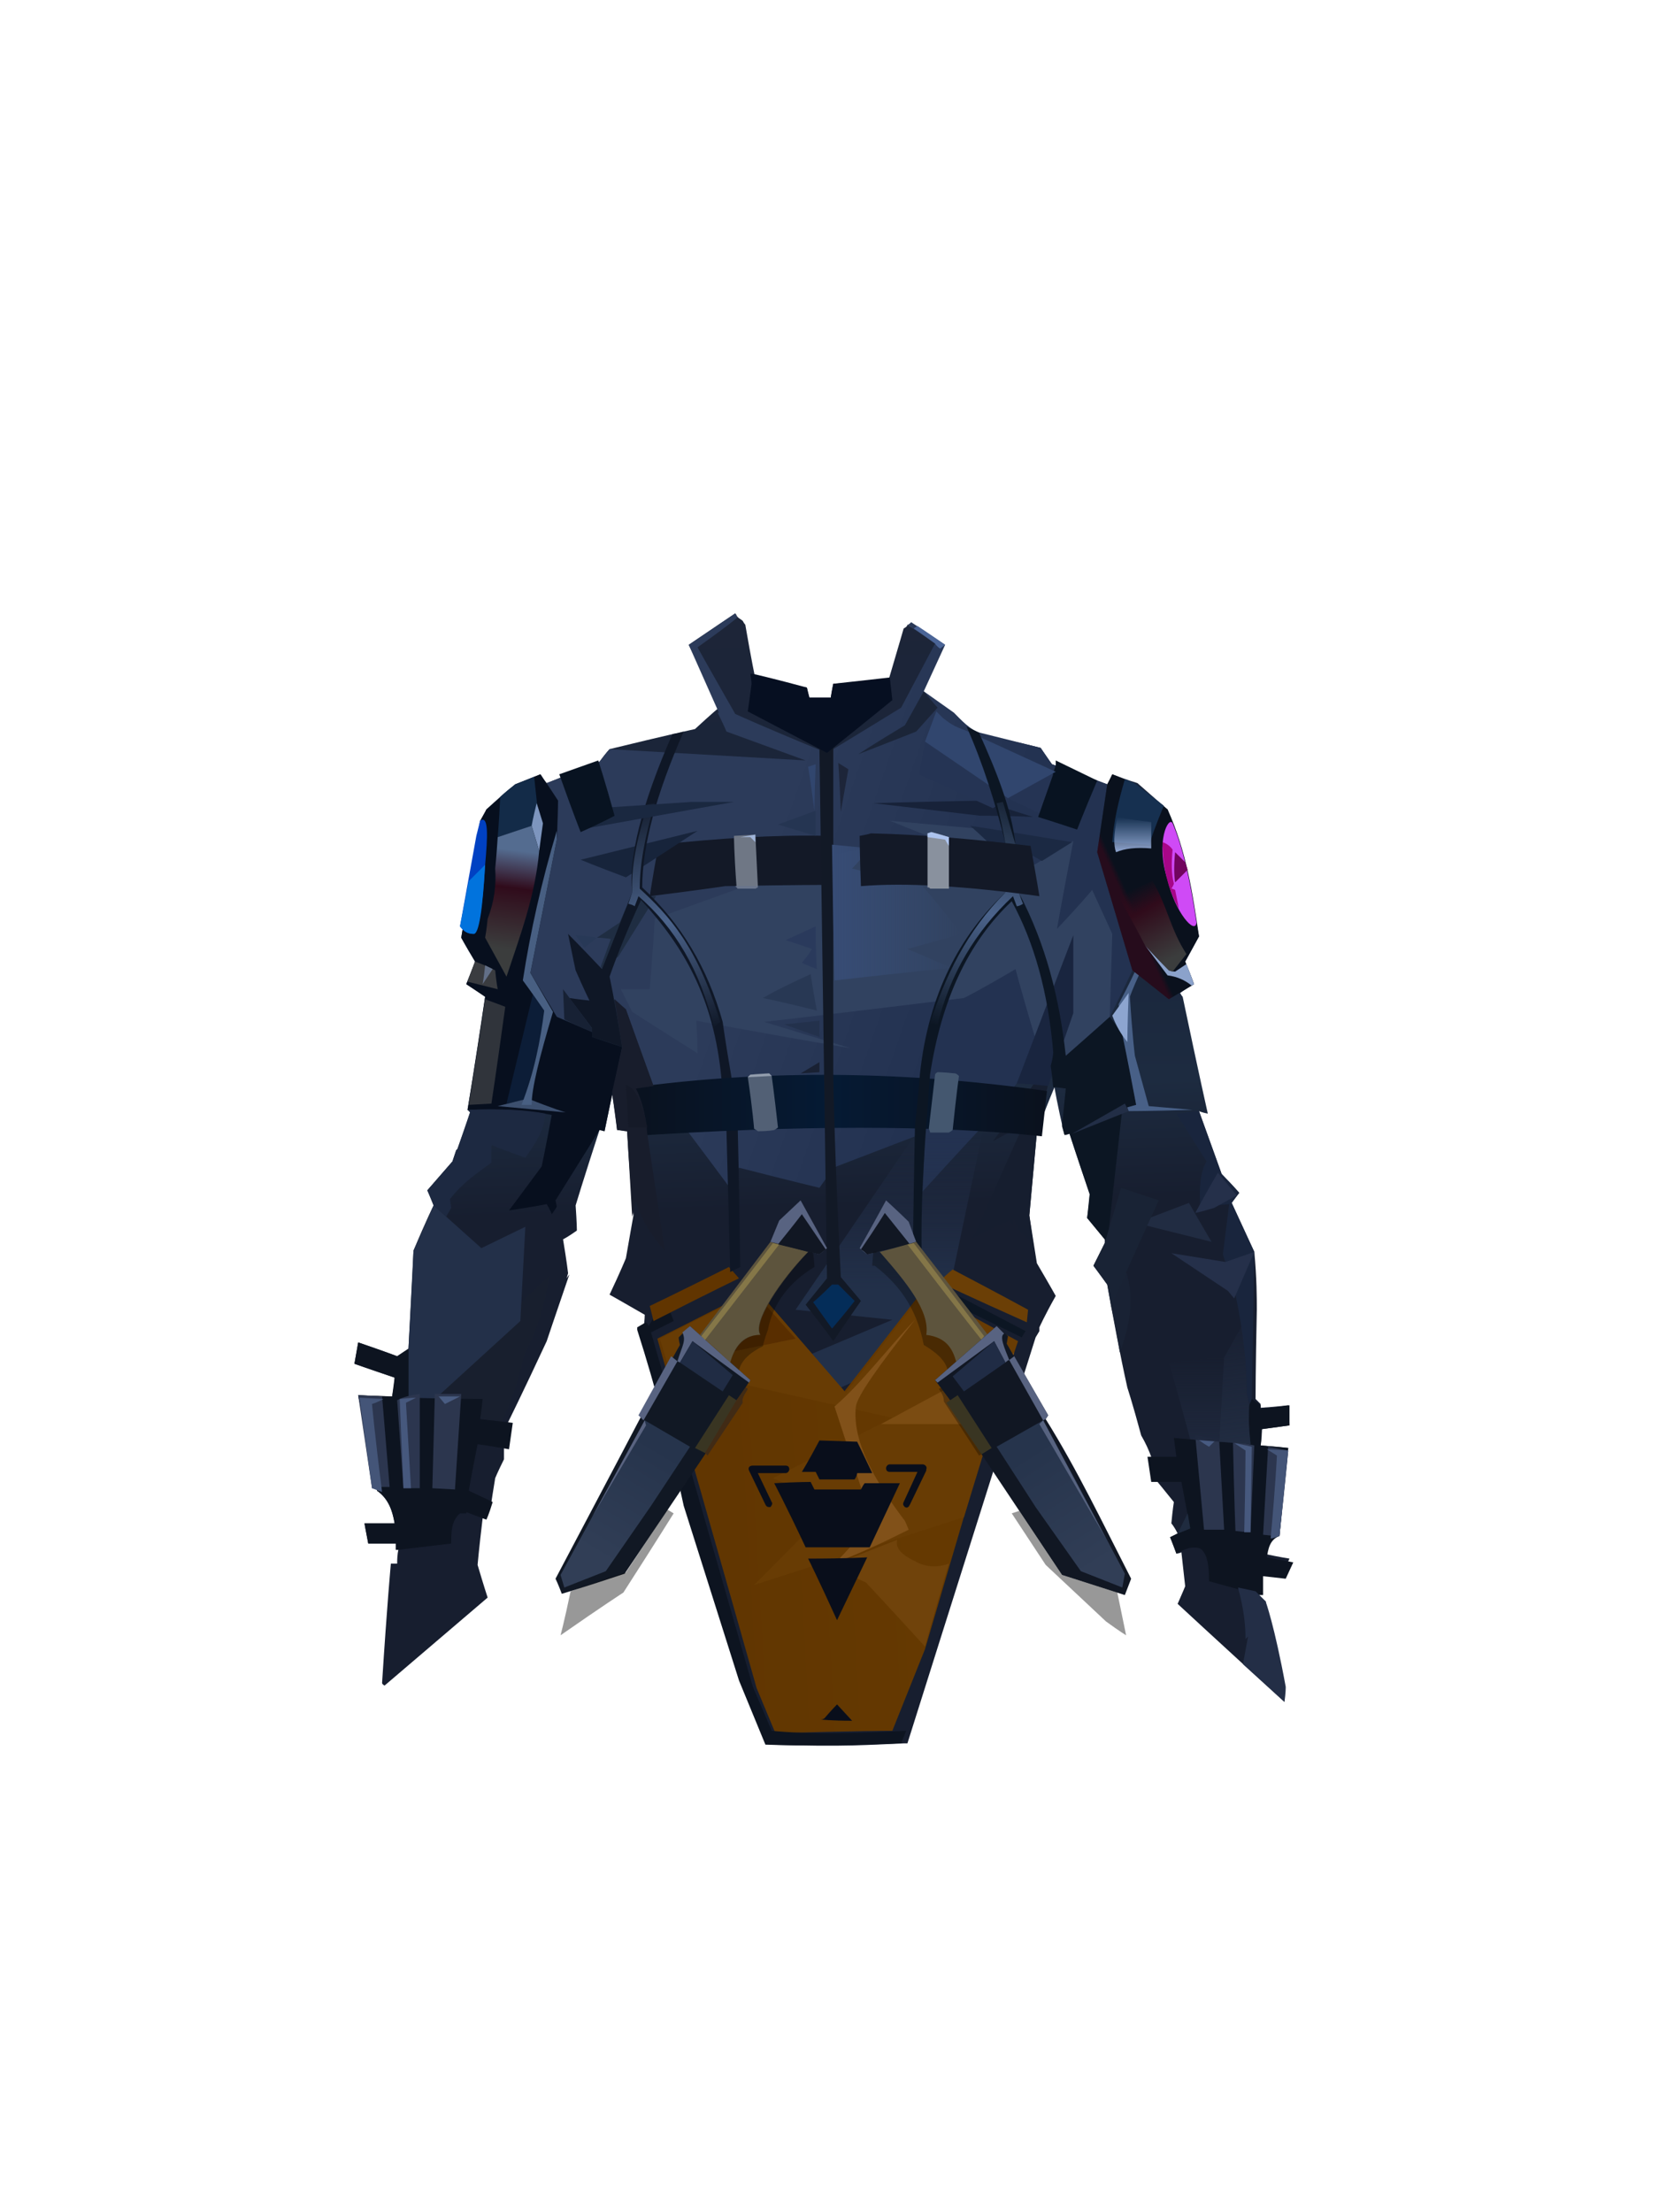 <?xml version="1.0" encoding="UTF-8"?><svg width="1320px" height="1760px" viewBox="0 0 1320 1760" version="1.1" xmlns="http://www.w3.org/2000/svg" xmlns:xlink="http://www.w3.org/1999/xlink"><defs><linearGradient x1="50%" y1="0%" x2="52%" y2="78%" id="id-92070"><stop stop-color="#1D2538" offset="0%"></stop><stop stop-color="#19253B" offset="33%"></stop><stop stop-color="#1D2B40" offset="54%"></stop><stop stop-color="#171E2F" offset="67%"></stop><stop stop-color="#171E2F" offset="100%"></stop></linearGradient><linearGradient x1="73%" y1="58%" x2="37%" y2="46%" id="id-92071"><stop stop-color="#233251" offset="0%"></stop><stop stop-color="#2C3B5A" offset="100%"></stop></linearGradient><linearGradient x1="50%" y1="0%" x2="50%" y2="61%" id="id-92072"><stop stop-color="#23304C" offset="0%" stop-opacity="0"></stop><stop stop-color="#223049" offset="100%"></stop></linearGradient><linearGradient x1="74%" y1="46%" x2="18%" y2="50%" id="id-92073"><stop stop-color="#653901" offset="0%"></stop><stop stop-color="#613601" offset="100%"></stop></linearGradient><linearGradient x1="46%" y1="-8%" x2="58%" y2="105%" id="id-92074"><stop stop-color="#4B638B" offset="0%" stop-opacity="0"></stop><stop stop-color="#4B638B" offset="53%"></stop><stop stop-color="#4B638B" offset="100%" stop-opacity="0"></stop></linearGradient><linearGradient x1="100%" y1="50%" x2="0%" y2="50%" id="id-92075"><stop stop-color="#0A111D" offset="0%"></stop><stop stop-color="#051A34" offset="51%"></stop><stop stop-color="#0A111D" offset="100%"></stop></linearGradient><linearGradient x1="100%" y1="50%" x2="0%" y2="50%" id="id-92076"><stop stop-color="#384F76" offset="0%" stop-opacity="0"></stop><stop stop-color="#374C75" offset="100%"></stop></linearGradient><linearGradient x1="54%" y1="-16%" x2="38%" y2="105%" id="id-92077"><stop stop-color="#4B638B" offset="0%" stop-opacity="0"></stop><stop stop-color="#4B638B" offset="53%"></stop><stop stop-color="#4B638B" offset="100%" stop-opacity="0"></stop></linearGradient><linearGradient x1="50%" y1="16%" x2="47%" y2="82%" id="id-92078"><stop stop-color="#546C90" offset="0%"></stop><stop stop-color="#300B1B" offset="38%"></stop><stop stop-color="#3B3D3D" offset="100%"></stop></linearGradient><linearGradient x1="50%" y1="0%" x2="50%" y2="100%" id="id-92079"><stop stop-color="#1F293C" offset="0%" stop-opacity="0"></stop><stop stop-color="#1E273C" offset="100%"></stop></linearGradient><linearGradient x1="46%" y1="-23%" x2="50%" y2="100%" id="id-92080"><stop stop-color="#212C42" offset="0%" stop-opacity="0"></stop><stop stop-color="#212C41" offset="100%"></stop></linearGradient><linearGradient x1="50%" y1="73%" x2="47%" y2="76%" id="id-92081"><stop stop-color="#0A111D" offset="0%"></stop><stop stop-color="#260C1C" offset="100%"></stop></linearGradient><linearGradient x1="35%" y1="3%" x2="71%" y2="89%" id="id-92082"><stop stop-color="#300B1B" offset="0%" stop-opacity="0"></stop><stop stop-color="#300B1B" offset="30%"></stop><stop stop-color="#3B3D3D" offset="100%"></stop></linearGradient><linearGradient x1="50%" y1="0%" x2="50%" y2="100%" id="id-92083"><stop stop-color="#8FA7D1" offset="0%" stop-opacity="0"></stop><stop stop-color="#90A7D2" offset="100%"></stop></linearGradient><linearGradient x1="33%" y1="15%" x2="70%" y2="91%" id="id-92084"><stop stop-color="#26344C" offset="0%"></stop><stop stop-color="#313E56" offset="100%"></stop></linearGradient><linearGradient x1="65%" y1="11%" x2="32%" y2="83%" id="id-92085"><stop stop-color="#26344C" offset="0%"></stop><stop stop-color="#313E56" offset="100%"></stop></linearGradient></defs><g transform=" translate(282,488)" id="id-92086"><g id="id-92087"><path d=" M 440,899 C 438,899 437,899 437,899 C 411,900 390,902 332,900 C 318,866 311,849 311,849 C 282,756 267,710 267,710 C 257,663 245,616 230,570 C 231,562 231,558 231,558 C 212,547 203,542 203,542 C 212,523 216,513 216,513 C 220,490 222,479 222,479 C 218,435 217,412 217,412 C 214,412 212,411 209,411 C 207,392 205,383 205,383 C 201,402 199,412 199,412 C 196,411 195,411 195,411 C 182,451 176,471 176,471 C 177,485 177,491 177,491 C 170,496 166,498 166,498 C 169,516 170,525 170,525 C 169,528 169,529 169,529 C 170,527 171,526 171,526 C 159,561 153,579 153,579 C 133,622 122,644 122,644 C 120,657 119,664 119,664 C 119,670 119,673 119,673 C 114,683 112,688 112,688 C 110,700 109,707 109,707 C 104,716 102,720 102,720 C 99,745 98,757 98,757 C 103,774 106,783 106,783 C 51,830 24,853 24,853 C 22,852 22,851 22,851 C 26,788 29,756 29,756 C 32,756 34,756 34,756 C 34,748 35,745 35,745 C 33,745 33,745 33,745 C 33,742 33,740 33,740 C 19,740 11,740 11,740 C 9,730 8,724 8,724 C 24,724 32,724 32,724 C 30,711 25,703 18,698 C 8,647 3,622 3,622 C 21,623 30,623 30,623 C 32,613 32,608 32,608 C 11,601 0,597 0,597 C 2,586 3,580 3,580 C 24,587 34,591 34,591 C 40,587 43,585 43,585 C 46,533 47,507 47,507 C 57,483 63,471 63,471 C 60,463 58,459 58,459 C 71,444 78,436 78,436 C 80,430 81,427 81,427 C 82,427 82,426 82,426 C 89,407 92,397 92,397 C 91,396 90,395 90,395 C 100,335 104,305 104,305 C 94,298 89,295 89,295 C 94,283 96,277 96,277 C 88,264 85,258 85,258 C 96,195 101,164 101,164 C 104,159 105,156 105,156 C 120,142 128,136 128,136 C 141,131 148,128 148,128 C 151,133 153,135 153,135 C 181,124 195,118 195,118 C 200,111 203,108 203,108 C 248,97 271,92 271,92 C 284,80 290,75 290,75 C 274,41 266,25 266,25 C 291,8 303,0 303,0 C 304,1 304,2 305,3 C 306,4 308,5 309,6 C 310,8 311,9 311,9 C 316,38 319,52 319,52 C 346,57 360,59 360,59 C 361,64 362,67 362,67 C 373,67 379,67 379,67 C 380,60 381,56 381,56 C 410,54 425,53 425,53 C 433,26 437,12 437,12 C 439,11 440,10 440,9 C 458,20 467,25 467,25 C 456,50 450,62 450,62 C 462,76 468,83 468,83 C 473,87 478,91 486,93 C 505,98 527,102 546,107 C 552,116 555,120 555,120 C 584,130 599,136 599,136 C 602,131 603,128 603,128 C 616,133 623,135 623,135 C 639,149 647,156 647,156 C 665,201 666,227 672,257 C 665,270 661,277 661,277 C 666,289 668,295 668,295 C 661,299 657,302 657,302 C 658,304 659,305 659,305 C 672,367 679,398 679,398 C 674,397 672,396 672,396 C 684,429 690,446 690,446 C 700,456 704,461 704,461 C 700,466 698,469 698,469 C 710,495 716,508 716,508 C 718,529 718,545 718,554 C 717,601 717,625 717,625 C 720,628 721,629 721,629 C 721,631 721,632 721,632 C 736,631 743,630 743,630 C 744,641 744,646 744,646 C 729,648 722,649 722,649 C 722,658 721,662 721,662 C 736,663 743,664 743,664 C 738,711 736,734 736,734 C 730,736 725,740 723,748 C 737,751 744,752 744,752 C 740,761 738,765 738,765 C 726,764 720,763 720,763 C 720,773 720,778 720,778 C 718,778 717,778 717,778 C 722,784 725,786 725,786 C 735,839 740,866 740,866 C 683,814 655,788 655,788 C 659,779 661,774 661,774 C 659,756 658,747 658,747 C 656,748 654,748 654,748 C 651,739 649,735 649,735 C 653,733 655,732 655,732 C 652,726 650,724 650,724 C 651,713 652,707 652,707 C 644,697 639,691 639,691 C 637,678 633,666 626,654 C 619,628 615,616 615,616 C 609,589 604,562 599,534 C 592,524 588,519 588,519 C 594,507 597,501 597,501 C 597,499 597,498 597,498 C 588,487 583,481 583,481 C 585,468 585,462 585,462 C 574,430 569,414 569,414 C 566,415 565,415 565,415 C 559,390 557,377 557,377 C 547,401 543,413 543,413 C 539,457 537,479 537,479 C 541,504 543,517 543,517 C 553,534 558,543 558,543 C 549,559 545,568 545,568 C 545,570 545,571 545,571 L 542,576 C 474,791 440,899 440,899 Z" fill="url(#id-92070)" id="id-92088"></path><path d=" M 452,460 C 482,427 498,410 498,410 C 517,386 527,374 527,374 C 537,351 542,339 542,339 C 556,341 563,343 563,343 C 565,349 566,352 566,352 C 590,331 601,321 601,321 C 613,297 619,284 619,284 L 591,190 L 599,136 L 555,120 L 546,107 L 498,95 C 490,93 482,84 477,79 L 453,62 L 470,25 L 443,7 C 442,8 441,9 440,9 C 455,19 462,24 462,24 C 444,58 435,75 435,75 C 396,99 376,111 376,111 C 327,91 303,80 303,80 C 283,45 273,27 273,27 C 287,17 298,9 305,3 C 305,3 304,3 304,2 C 304,1 303,1 303,0 L 266,25 C 282,61 290,79 290,79 C 289,79 289,79 289,79 C 294,89 296,94 296,94 L 359,117 L 203,108 L 195,118 C 167,130 153,135 153,135 C 159,144 162,149 162,149 C 162,169 161,180 161,180 C 147,251 140,286 140,286 C 154,309 161,321 161,321 C 180,329 189,333 189,333 C 201,316 207,307 207,307 C 213,313 216,315 216,315 C 230,355 238,376 238,376 C 278,429 298,456 298,456 C 303,446 306,441 306,441 C 349,452 370,457 370,457 C 378,446 381,441 381,441 L 454,413 C 453,445 452,460 452,460 Z" fill="url(#id-92071)" id="id-92089"></path><path d=" M 542,339 C 531,302 526,283 526,283 C 499,299 485,306 485,306 C 379,319 326,325 326,325 C 372,339 395,346 395,346 C 313,332 272,324 272,324 C 273,341 273,350 273,350 C 238,328 221,317 221,317 C 215,305 212,299 212,299 C 227,299 235,299 235,299 C 238,261 239,243 239,243 C 333,209 381,192 381,192 C 431,182 456,177 456,177 C 436,169 426,165 426,165 C 471,169 493,171 493,171 C 525,190 541,200 541,200 C 562,187 572,181 572,181 C 563,228 559,251 559,251 C 578,231 587,220 587,220 L 603,255 L 601,321 L 566,352 L 563,343 C 549,340 542,339 542,339 Z" fill="#314260" id="id-92090"></path><path d=" M 350,595 C 368,612 376,621 376,621 C 452,586 490,568 490,568 C 479,549 473,540 473,540 C 491,454 500,412 500,412 C 467,410 450,409 450,409 C 384,506 351,554 351,554 L 428,562 C 376,584 350,595 350,595 Z" fill="url(#id-92072)" id="id-92091"></path><path d=" M 540,501 C 533,495 529,491 529,491 C 526,485 524,481 524,481 C 524,485 524,487 524,487 C 522,484 521,483 521,483 C 501,492 492,497 492,497 C 517,441 530,412 530,412 C 525,412 523,412 523,412 C 513,417 508,420 508,420 C 513,413 516,410 516,410 L 558,349 L 543,413 L 537,479 C 539,493 540,501 540,501 Z" fill="#161E2F" id="id-92092"></path><path d=" M 465,532 C 472,525 476,522 476,522 C 516,543 536,554 536,554 L 535,564 C 488,543 465,532 465,532 Z" fill="#6B3F06" id="id-92093"></path><path d=" M 235,225 C 275,220 295,217 295,217 C 349,216 377,216 377,216 C 376,190 376,177 376,177 C 335,176 289,179 242,184 C 237,211 235,225 235,225 Z" fill="#131927" id="id-92094"></path><path d=" M 526,579 C 476,553 452,539 452,539 C 410,593 389,620 389,620 C 342,565 318,538 318,538 C 267,564 241,577 241,577 C 294,763 320,855 320,855 C 330,879 335,891 335,891 C 397,889 428,889 428,889 L 454,824 C 502,661 526,579 526,579 Z" fill="url(#id-92073)" id="id-92095"></path><path d=" M 485,719 C 374,755 318,773 318,773 C 360,731 381,709 381,709 C 349,695 333,688 333,688 C 397,656 428,640 428,640 L 250,600 L 243,577 L 320,538 L 391,620 L 454,539 L 528,579 L 525,588 L 485,719 Z" fill="#683C04" id="id-92096"></path><path d=" M 525,588 C 454,626 419,645 419,645 L 508,645 C 519,607 525,588 525,588 Z" fill="#7B4C12" id="id-92097"></path><path d=" M 473,756 C 460,800 454,822 454,822 C 423,788 407,771 407,771 C 389,763 379,758 379,758 C 414,744 432,737 432,737 C 430,743 435,749 446,754 C 459,762 473,756 473,756 Z" fill="#70430B" id="id-92098"></path><path d=" M 446,562 C 424,585 403,613 382,631 C 402,692 412,723 412,723 C 393,745 383,755 383,755 C 402,748 421,739 441,729 C 439,724 438,722 438,722 C 413,689 396,658 399,631 C 400,623 416,600 446,562 Z" fill="#815119" id="id-92099"></path><path d=" M 351,577 C 302,587 278,592 278,592 L 319,541 C 340,565 351,577 351,577 Z" fill="#592E00" id="id-92100"></path><path d=" M 334,692 C 353,691 363,691 363,691 C 365,695 366,697 366,697 C 391,697 403,697 403,697 C 405,693 406,692 406,692 C 424,692 434,692 434,692 C 418,726 410,743 410,743 L 359,743 C 343,709 334,692 334,692 Z" fill="#090E1B" id="id-92101"></path><path d=" M 361,752 C 392,752 408,751 408,751 L 384,801 C 369,768 361,752 361,752 Z" fill="#090E1B" id="id-92102"></path><path d=" M 356,683 C 364,683 367,683 367,683 C 369,687 370,689 370,689 C 389,689 398,689 398,689 C 400,686 400,684 400,684 C 408,684 412,684 412,684 C 404,667 400,659 400,659 L 370,658 C 361,675 356,683 356,683 Z" fill="#090E1B" id="id-92103"></path><path d=" M 452,677 C 454,677 456,679 455,681 L 455,682 L 442,709 C 441,711 440,712 438,711 C 437,710 436,709 437,707 L 437,707 L 448,683 L 426,683 C 424,683 423,682 423,680 C 423,679 424,677 426,677 L 452,677 Z" fill="#090E1B" id="id-92104" fill-rule="nonzero"></path><path d=" M 317,678 L 343,678 C 345,678 346,679 346,681 C 346,682 345,684 343,684 L 321,684 L 332,707 C 333,708 332,710 331,711 L 331,711 C 329,711 328,711 327,709 L 327,709 L 314,682 C 313,680 314,678 317,678 Z" fill="#090E1B" id="id-92105" fill-rule="nonzero"></path><path d=" M 371,880 C 373,880 374,879 374,879 C 380,872 384,868 384,868 L 396,881 C 379,881 371,880 371,880 Z" fill="#090E1B" id="id-92106"></path><path d=" M 435,899 L 432,899 C 390,901 355,901 327,900 L 306,849 L 262,710 C 252,663 240,617 225,570 C 225,569 225,568 225,568 C 230,565 232,564 232,564 C 234,566 234,567 234,567 C 236,564 237,562 237,562 C 246,557 251,555 251,555 C 253,560 254,563 254,563 C 242,569 236,572 236,572 C 290,760 317,854 317,854 C 327,877 332,889 332,889 C 362,892 399,891 439,889 L 435,899 Z" fill="#0D1420" id="id-92107"></path><path d=" M 235,551 C 237,559 238,563 238,563 C 283,540 306,529 306,529 L 298,520 C 256,541 235,551 235,551 Z" fill="#613500" id="id-92108"></path><path d=" M 196,281 L 204,259 C 197,258 193,258 193,258 C 205,250 211,246 211,246 C 217,232 220,226 220,226 C 233,225 240,225 240,225 L 210,273 L 197,283 C 196,281 196,281 196,281 Z" fill="#1F2D42" id="id-92109"></path><path d=" M 216,210 C 192,201 180,196 180,196 L 273,173 C 235,198 216,210 216,210 Z" fill="#17243B" id="id-92110"></path><path d=" M 292,370 L 296,411 C 296,411 297,448 299,524 C 299,524 307,520 307,520 C 306,447 305,410 305,410 C 302,383 300,369 300,369 C 295,340 293,325 293,325 C 281,282 260,247 229,218 C 229,185 240,144 262,94 C 256,96 253,96 253,96 C 228,153 218,195 221,222 C 205,263 197,283 197,283 C 179,264 170,255 170,255 C 174,275 176,284 176,284 C 183,300 187,308 187,308 C 177,307 171,306 171,306 C 183,322 189,330 189,330 C 189,335 189,337 189,337 C 205,342 213,345 213,345 C 207,307 203,289 203,289 C 210,269 218,250 228,228 C 262,265 286,306 292,370 Z" fill="#0F1726" id="id-92111"></path><path d=" M 218,231 C 222,232 223,233 223,233 C 225,228 226,225 226,225 C 255,250 275,284 286,329 C 290,326 291,325 291,325 C 273,265 250,240 227,219 C 227,200 231,178 239,151 L 233,152 C 227,174 220,196 221,222 C 219,228 218,231 218,231 Z" fill="url(#id-92074)" id="id-92112"></path><path d=" M 209,379 C 215,391 217,404 218,416 C 354,407 463,407 547,416 L 551,380 C 431,363 317,363 209,379 Z" fill="url(#id-92075)" id="id-92113"></path><path d=" M 315,367 C 314,368 313,369 313,369 C 317,396 318,410 318,410 C 320,411 321,412 321,412 C 330,412 334,411 334,411 C 336,410 337,409 337,409 C 334,382 332,368 332,368 L 330,366 C 320,366 315,367 315,367 Z" fill="#526075" id="id-92114"></path><polygon points="313 369 332 368 330 366 315 367" fill="#939EAE" id="id-92115"></polygon><path d=" M 458,413 C 468,413 473,413 473,413 C 475,412 476,411 476,411 C 479,382 481,368 481,368 C 479,366 478,366 478,366 C 469,365 464,365 464,365 C 462,366 462,367 462,367 L 457,410 C 458,412 458,413 458,413 Z" fill="#44576F" id="id-92116"></path><path d=" M 381,579 C 396,557 403,547 403,547 C 392,534 387,528 387,528 C 383,448 382,408 382,408 C 381,379 381,365 381,365 C 381,193 381,107 381,107 C 374,108 370,108 370,108 C 374,389 376,529 376,529 L 359,550 C 374,569 381,579 381,579 Z" fill="#121926" id="id-92117"></path><path d=" M 176,256 C 188,257 193,258 193,258 L 183,266 C 178,259 176,256 176,256 Z" fill="#283957" id="id-92118"></path><path d=" M 185,171 C 263,157 302,150 302,150 C 280,150 268,150 268,150 L 193,155 C 187,166 185,171 185,171 Z" fill="#1A2840" id="id-92119"></path><path d=" M 382,292 C 444,285 475,282 475,282 C 452,272 440,267 440,267 C 469,259 483,255 483,255 C 463,229 452,217 452,217 C 415,208 396,203 396,203 C 406,192 411,187 411,187 L 380,184 C 381,256 382,292 382,292 Z" fill="url(#id-92076)" id="id-92120"></path><path d=" M 180,174 C 198,166 207,161 207,161 C 199,132 194,117 194,117 L 163,128 C 174,159 180,174 180,174 Z" fill="#081321" id="id-92121"></path><path d=" M 527,374 C 557,295 572,256 572,256 L 572,318 L 552,376 C 535,374 527,374 527,374 Z" fill="#19253F" id="id-92122"></path><path d=" M 368,316 C 340,309 325,306 325,306 C 337,299 350,293 363,287 C 366,307 368,316 368,316 Z" fill="#283854" id="id-92123"></path><path d=" M 368,283 C 360,280 356,278 356,278 C 362,271 364,267 364,267 C 350,262 343,260 343,260 L 367,249 C 367,272 368,283 368,283 Z" fill="#2A3A5C" id="id-92124"></path><path d=" M 370,324 C 351,326 342,327 342,327 L 370,337 C 370,328 370,324 370,324 Z" fill="#23314C" id="id-92125"></path><path d=" M 370,357 L 355,366 L 370,365 C 370,360 370,357 370,357 Z" fill="#192133" id="id-92126"></path><path d=" M 540,162 C 512,153 498,149 498,149 C 442,150 413,151 413,151 L 498,161 C 526,161 540,162 540,162 Z" fill="#172239" id="id-92127"></path><path d=" M 366,157 C 363,134 361,122 361,122 L 367,120 C 366,145 366,157 366,157 Z" fill="#31466E" id="id-92128"></path><path d=" M 387,158 C 386,132 385,119 385,119 L 393,124 C 389,146 387,158 387,158 Z" fill="#1D2539" id="id-92129"></path><path d=" M 367,177 C 347,171 337,168 337,168 L 367,157 C 367,170 367,177 367,177 Z" fill="#253552" id="id-92130"></path><path d=" M 453,62 C 443,80 438,89 438,89 C 413,104 401,112 401,112 C 432,100 447,94 447,94 L 464,75 C 457,67 453,62 453,62 Z" fill="#1B2538" id="id-92131"></path><path d=" M 321,49 C 317,48 315,48 315,48 C 316,54 316,56 316,56 L 313,78 C 355,100 376,111 376,111 C 411,83 428,69 428,69 L 426,51 L 381,56 L 379,67 L 362,67 L 360,59 C 334,52 321,49 321,49 Z" fill="#060F21" id="id-92132"></path><path d=" M 470,25 L 466,28 C 463,26 462,24 462,24 C 451,16 445,12 445,12 L 448,10 C 463,20 470,25 470,25 Z" fill="#4A6496" id="id-92133"></path><path d=" M 575,172 C 554,165 544,162 544,162 C 553,135 558,121 558,121 C 558,119 558,117 558,117 L 591,133 C 580,159 575,172 575,172 Z" fill="#081321" id="id-92134"></path><path d=" M 571,182 C 517,173 490,169 490,169 C 499,177 504,182 504,182 C 528,190 540,193 540,193 L 547,197 C 563,187 571,182 571,182 Z" fill="#1B2943" id="id-92135"></path><path d=" M 454,102 C 451,120 449,128 449,128 L 508,155 C 516,150 520,147 520,147 L 545,159 L 556,128 C 488,111 454,102 454,102 Z" fill="#253454" id="id-92136"></path><path d=" M 463,78 C 457,94 454,102 454,102 C 498,132 520,147 520,147 L 558,126 L 486,93 C 477,90 473,87 468,83 C 464,79 463,78 463,78 Z" fill="#31466E" id="id-92137"></path><path d=" M 487,90 C 493,93 497,95 497,95 C 511,126 523,156 526,184 L 529,223 C 550,263 561,306 566,352 C 590,331 601,321 601,321 C 608,330 611,335 611,335 C 619,372 622,391 622,391 L 611,394 L 599,501 L 597,498 L 583,481 L 585,462 L 569,414 L 565,415 L 563,408 C 565,388 566,378 566,378 C 559,377 556,377 556,377 C 555,366 554,360 554,360 C 556,353 556,349 556,349 C 552,302 541,262 523,229 C 488,262 467,308 458,367 C 456,394 455,407 455,407 C 452,448 450,488 452,528 L 534,571 C 532,574 531,576 531,576 C 473,548 444,533 444,533 C 445,450 446,408 446,408 C 449,380 450,366 450,366 C 457,302 482,256 518,222 L 518,183 C 510,151 500,119 487,90 Z" fill="#0C1623" id="id-92138"></path><path d=" M 464,327 L 458,326 C 470,289 487,253 518,222 C 518,196 518,183 518,183 C 514,162 511,151 511,151 L 516,150 L 526,184 C 528,210 529,223 529,223 C 531,229 532,231 532,231 C 529,233 527,233 527,233 L 524,225 C 494,253 474,287 464,327 Z" fill="url(#id-92077)" id="id-92139"></path><path d=" M 162,149 L 148,128 L 128,136 L 105,156 L 100,165 L 85,258 L 96,277 L 89,295 L 104,305 C 95,365 90,395 90,395 C 113,394 135,395 157,399 C 152,426 149,440 149,440 C 132,463 123,475 123,475 C 143,472 153,470 153,470 C 156,475 157,478 157,478 C 160,474 161,472 161,472 L 160,467 L 195,411 L 199,412 L 213,345 L 189,337 L 189,333 L 161,321 L 140,286 L 161,180 L 162,149 Z" fill="#070F1E" id="id-92140"></path><path d=" M 545,225 C 487,217 439,214 403,217 C 402,190 402,177 402,177 C 408,176 411,175 411,175 C 454,176 496,180 538,185 C 543,212 545,225 545,225 Z" fill="#131927" id="id-92141"></path><path d=" M 459,174 C 457,175 456,175 456,175 C 456,203 456,218 456,218 C 458,218 458,219 458,219 C 468,219 473,219 473,219 L 473,178 C 464,175 459,174 459,174 Z" fill="#89919E" id="id-92142"></path><path d=" M 473,185 C 471,182 470,180 470,180 L 456,178 L 456,175 L 459,174 L 473,178 C 473,183 473,185 473,185 Z" fill="#ACC3EE" id="id-92143"></path><path d=" M 104,307 C 115,311 120,313 120,313 C 113,364 109,390 109,390 L 91,391 C 100,335 104,307 104,307 Z" fill="#30343B" id="id-92144"></path><path d=" M 95,255 C 90,255 87,253 84,249 L 97,177 C 99,169 100,165 100,165 C 107,160 106,178 104,200 C 102,234 99,252 95,255 Z" fill="#0041C3" id="id-92145"></path><path d=" M 104,200 L 91,213 L 84,249 C 87,253 90,255 95,255 C 99,255 102,236 104,200 Z" fill="#0173DD" id="id-92146"></path><path d=" M 116,146 C 115,167 114,178 114,178 C 136,171 147,167 147,167 L 143,130 L 128,136 C 120,142 116,146 116,146 Z" fill="#132B48" id="id-92147"></path><path d=" M 145,151 C 142,163 141,169 141,169 C 145,182 147,189 147,189 L 150,167 C 147,157 145,151 145,151 Z" fill="#7D95BE" id="id-92148"></path><path d=" M 114,178 C 113,194 112,203 112,203 C 113,217 111,230 106,243 C 105,253 104,258 104,258 L 121,289 C 132,256 144,224 147,189 L 141,169 C 123,175 114,178 114,178 Z" fill="url(#id-92078)" id="id-92149"></path><path d=" M 96,277 C 107,281 112,284 112,284 C 113,294 114,299 114,299 L 90,293 C 94,282 96,277 96,277 Z" fill="#3A3C40" id="id-92150"></path><path d=" M 104,280 C 103,290 102,295 102,295 L 110,283 C 106,281 104,280 104,280 Z" fill="#626F87" id="id-92151"></path><path d=" M 121,390 C 135,332 142,303 142,303 C 148,312 151,316 151,316 C 149,340 142,363 135,387 C 126,389 121,390 121,390 Z" fill="#0C1D37" id="id-92152"></path><path d=" M 168,397 L 114,392 L 138,386 C 158,394 168,397 168,397 Z" fill="#3C4F6E" id="id-92153"></path><path d=" M 141,391 L 133,391 C 143,365 148,340 151,316 C 140,300 134,292 134,292 C 140,253 149,213 161,173 L 161,180 C 147,251 140,286 140,286 L 158,317 C 147,354 141,378 141,391 Z" fill="#485F82" id="id-92154"></path><path d=" M 189,330 C 189,332 189,333 189,333 C 174,327 167,323 167,323 L 166,299 L 189,330 Z" fill="#172134" id="id-92155"></path><path d=" M 155,527 C 123,557 91,587 63,626 L 116,646 C 125,627 131,609 135,590 C 149,563 152,545 155,527 Z" fill="#181F2E" id="id-92156"></path><polygon points="43 624 63 626 132 563 136 488 101 505 63 471 47 507 43 585" fill="#233049" id="id-92157"></polygon><path d=" M 63,471 L 73,480 L 77,473 L 76,466 C 86,453 98,445 109,437 L 109,423 C 127,430 136,433 136,433 C 144,422 151,411 152,398 C 137,395 117,394 91,395 L 92,397 L 82,426 L 81,427 L 78,436 L 58,459 L 63,471 Z" fill="#1D2941" id="id-92158"></path><path d=" M 77,740 L 35,745 L 33,745 L 33,740 L 11,740 L 8,724 L 32,724 C 30,713 27,704 18,698 L 3,622 L 30,623 L 32,608 L 0,597 L 3,580 L 34,591 L 43,585 C 43,611 43,624 43,624 C 82,625 102,625 102,625 C 101,636 100,641 100,641 C 118,643 126,644 126,644 C 124,658 123,665 123,665 C 106,662 98,661 98,661 C 93,686 91,698 91,698 C 104,704 110,707 110,707 C 107,717 105,721 105,721 C 94,717 89,715 89,715 C 89,716 89,716 89,716 L 84,716 C 77,722 77,731 77,740 Z" fill="#0D1420" id="id-92159"></path><polygon points="80 697 62 696 64 621 85 621" fill="#2C364E" id="id-92160"></polygon><polygon points="72 629 67 623 84 623" fill="#495C81" id="id-92161"></polygon><path d=" M 247,507 C 237,496 229,484 224,468 L 221,480 L 217,412 L 209,411 L 205,381 L 213,345 L 207,307 L 216,315 L 238,376 L 224,378 C 229,388 232,400 233,414 L 247,507 Z" fill="#181D2C" id="id-92162"></path><path d=" M 233,409 C 223,409 218,409 218,409 L 216,375 C 224,378 229,389 233,409 Z" fill="#151A28" id="id-92163"></path><path d=" M 52,696 L 39,696 L 34,626 C 39,623 46,622 52,621 L 52,696 Z" fill="#2C364F" id="id-92164"></path><path d=" M 45,696 C 41,696 39,696 39,696 C 37,649 36,625 36,625 C 45,624 49,624 49,624 L 41,628 L 45,696 Z" fill="#46587D" id="id-92165"></path><path d=" M 21,695 C 26,695 28,695 28,695 L 22,623 L 3,622 L 14,696 C 19,696 21,695 21,695 Z" fill="#2C364F" id="id-92166"></path><path d=" M 14,696 C 19,698 22,699 22,699 C 16,652 14,629 14,629 C 20,627 23,625 23,625 L 4,624 L 14,696 Z" fill="#445578" id="id-92167"></path><path d=" M 713,631 L 710,621 C 710,597 707,570 701,542 L 691,510 L 696,470 L 673,472 C 672,457 673,444 678,436 L 654,398 L 672,396 L 690,446 L 704,461 L 698,469 L 716,508 L 714,625 L 713,631 Z" fill="#19253D" id="id-92168"></path><polygon points="716 508 700 545 695 539 650 509 693 516" fill="#25304A" id="id-92169"></polygon><path d=" M 714,625 L 712,630 C 712,638 711,643 713,661 C 673,658 652,656 652,656 L 654,671 C 639,671 631,671 631,671 C 633,684 634,691 634,691 C 650,691 658,691 658,691 L 665,728 L 655,732 L 649,735 L 654,748 C 661,744 667,742 673,744 C 679,748 680,759 680,770 L 720,781 L 723,781 L 723,766 L 741,768 L 747,755 L 726,751 C 727,745 728,737 736,734 L 743,664 L 721,662 L 722,649 L 744,646 L 744,630 L 721,633 L 721,630 L 714,625 Z" fill="#0D1420" id="id-92170"></path><polygon points="669 654 676 729 692 729 688 657" fill="#2C364E" id="id-92171"></polygon><path d=" M 680,663 C 673,659 670,656 670,656 L 685,658 C 682,661 680,663 680,663 Z" fill="#475A80" id="id-92172"></path><path d=" M 701,730 C 709,731 713,731 713,731 C 715,685 716,662 716,662 L 699,658 C 700,706 701,730 701,730 Z" fill="#2C364F" id="id-92173"></path><path d=" M 708,731 C 709,688 709,666 709,666 C 703,662 700,660 700,660 C 710,662 714,663 714,663 L 713,731 C 709,731 708,731 708,731 Z" fill="#47597E" id="id-92174"></path><path d=" M 723,733 C 731,734 736,734 736,734 C 741,688 743,666 743,666 L 727,663 L 723,733 Z" fill="#2C364F" id="id-92175"></path><path d=" M 729,736 C 733,692 734,670 734,670 L 726,665 L 743,666 L 736,734 C 731,736 729,736 729,736 Z" fill="#445578" id="id-92176"></path><path d=" M 655,732 L 663,716 L 665,728 C 658,731 655,732 655,732 Z" fill="#1F2B3F" id="id-92177"></path><path d=" M 703,775 C 708,793 709,806 709,816 C 710,815 711,814 711,814 L 707,836 L 740,866 C 741,859 741,855 741,854 C 732,805 725,786 725,786 L 717,778 C 708,776 703,775 703,775 Z" fill="#232E46" id="id-92178"></path><path d=" M 665,657 C 654,616 648,596 648,596 C 677,593 692,592 692,592 L 688,659 C 673,658 665,657 665,657 Z" fill="url(#id-92079)" id="id-92179"></path><path d=" M 688,659 L 713,661 C 712,651 711,640 712,629 C 711,624 710,621 710,621 C 710,602 708,584 706,567 L 692,592 L 688,659 Z" fill="url(#id-92080)" id="id-92180"></path><path d=" M 602,551 C 606,524 608,510 608,510 C 621,533 620,559 609,588 C 605,563 602,551 602,551 Z" fill="#192234" id="id-92181"></path><path d=" M 682,500 C 642,490 622,485 622,485 L 664,469 C 676,490 682,500 682,500 Z" fill="#212C42" id="id-92182"></path><path d=" M 599,534 C 601,545 602,551 602,551 C 627,495 640,467 640,467 L 610,457 L 597,501 L 588,519 L 599,534 Z" fill="#192335" id="id-92183"></path><path d=" M 669,477 C 681,455 687,445 687,445 C 697,457 702,463 702,463 L 684,473 C 674,476 669,477 669,477 Z" fill="#25304A" id="id-92184"></path><path d=" M 667,395 C 633,396 616,396 616,396 L 615,393 L 622,391 C 615,354 611,335 611,335 C 609,319 608,311 608,311 C 617,294 621,285 621,285 C 620,275 617,264 613,253 C 615,252 616,251 616,251 C 622,274 625,286 625,286 C 619,299 617,305 617,305 C 619,337 621,352 621,352 L 632,392 C 655,394 667,395 667,395 Z" fill="#486087" id="id-92185"></path><path d=" M 616,396 C 614,392 613,390 613,390 L 571,414 C 601,402 616,396 616,396 Z" fill="#222E46" id="id-92186"></path><path d=" M 615,341 C 610,335 606,328 603,320 L 616,302 C 615,328 615,341 615,341 Z" fill="#8DA5D0" id="id-92187"></path><path d=" M 668,295 L 648,307 L 619,284 L 591,190 L 599,136 L 603,128 L 622,136 L 647,156 C 662,189 667,223 672,257 L 661,277 C 666,289 668,295 668,295 Z" fill="url(#id-92081)" id="id-92188"></path><path d=" M 668,295 C 667,296 666,296 666,296 C 661,292 655,289 647,288 C 635,272 629,264 629,264 C 641,277 648,284 648,284 C 651,285 653,285 653,285 L 662,279 C 666,289 668,295 668,295 Z" fill="#8BA2CB" id="id-92189"></path><path d=" M 651,285 L 648,284 C 635,271 629,264 629,264 C 615,237 607,224 607,224 C 626,217 635,213 635,213 C 647,233 649,251 662,271 L 651,285 Z" fill="url(#id-92082)" id="id-92190"></path><path d=" M 633,184 C 613,183 603,182 603,182 C 604,166 608,149 613,132 C 619,134 622,136 622,136 L 644,153 C 637,170 633,181 633,184 Z" fill="#163050" id="id-92191"></path><path d=" M 607,162 C 604,176 604,185 606,190 C 613,187 622,186 634,187 L 634,166 C 616,164 607,162 607,162 Z" fill="url(#id-92083)" id="id-92192"></path><path d=" M 670,246 C 669,256 653,238 647,212 C 637,181 648,161 651,167 C 659,186 665,212 670,246 Z" fill="#CF4AF6" id="id-92193"></path><path d=" M 656,235 C 654,225 653,220 653,220 C 651,219 650,219 650,219 C 652,216 652,215 652,215 C 650,207 650,198 651,188 C 649,185 646,183 643,182 C 643,201 647,219 656,235 Z" fill="#A70688" id="id-92194"></path><path d=" M 653,190 C 652,200 652,208 653,214 C 660,207 663,204 663,204 L 661,198 C 656,193 653,190 653,190 Z" fill="#71045E" id="id-92195"></path><path d=" M 398,547 C 389,538 385,534 385,534 C 382,534 380,534 380,534 C 370,544 365,548 365,548 L 380,569 C 392,555 398,547 398,547 Z" fill="#042D59" id="id-92196"></path><path d=" M 321,217 L 319,219 L 305,219 L 304,217 C 302,190 302,177 302,177 L 319,176 L 321,217 Z" fill="#6F7785" id="id-92197"></path><polygon points="319 182 315 178 307 178 319 176" fill="#9FB4D9" id="id-92198"></polygon><polygon points="321 217 303 217 305 219 319 219 321 218" fill="#69758D" id="id-92199"></polygon></g><g transform=" translate(160,467)" id="id-92200"><g transform=" translate(242,0)" id="id-92201"><path d=" M 0,38 C 14,13 21,0 21,0 C 33,11 39,17 39,17 C 43,28 45,33 45,33 L 6,43 C 2,40 0,38 0,38 Z" fill="#586381" id="id-92202"></path><path d=" M 1,39 C 14,20 20,10 20,10 L 40,35 L 6,43 C 3,40 1,39 1,39 Z" fill="#111723" id="id-92203"></path><path d=" M 16,41 C 13,41 11,41 11,41 C 10,49 10,52 10,52 C 11,52 12,52 12,52 C 30,66 45,84 51,115 C 61,121 68,127 70,135 C 67,144 65,149 65,149 C 63,150 63,150 63,150 C 66,154 67,157 67,160 C 86,189 95,203 95,203 L 115,192 L 84,122 C 46,71 24,43 16,41 Z" fill="#000000" fill-opacity="0.300" id="id-92204"></path><path d=" M 16,41 C 35,36 45,33 45,33 C 83,82 102,107 102,107 C 85,121 77,129 77,129 C 74,118 69,109 53,107 C 56,88 37,65 16,41 Z" fill="#5D543D" id="id-92205"></path><path d=" M 43,34 C 40,35 38,35 38,35 C 77,86 97,111 97,111 L 99,108 C 62,59 43,34 43,34 Z" fill="#847648" id="id-92206"></path><path d=" M 60,143 L 109,100 L 118,108 L 117,114 L 150,171 L 148,174 C 173,214 194,258 216,301 L 211,314 L 161,298 L 97,202 L 72,159 L 60,143 Z" fill="#111723" id="id-92207"></path><path d=" M 60,143 L 62,145 L 107,112 L 116,129 C 118,127 119,127 119,127 C 115,117 111,108 115,106 L 109,100 L 60,143 Z" fill="#586381" id="id-92208"></path><polygon points="107 112 74 140 83 152 116 129" fill="#202C45" id="id-92209"></polygon><polygon points="119 127 123 124 150 171 148 174 146 175" fill="#586381" id="id-92210"></polygon><polygon points="69 161 78 155 105 197 97 202" fill="#393522" id="id-92211"></polygon><polygon points="109 196 140 244 176 295 209 308 211 297 173 225 146 175" fill="url(#id-92084)" id="id-92212"></polygon><polygon points="146 175 143 178 196 269 163 207" fill="#576380" id="id-92213"></polygon><path d=" M 127,247 L 121,249 L 148,290 L 196,335 C 207,343 212,346 212,346 L 205,312 L 161,298 L 127,247 Z" fill="#040303" opacity="0.407" id="id-92214"></path></g><g id="id-92215"><path d=" M 5,313 C 2,305 0,301 0,301 C 45,216 67,174 67,174 C 88,134 99,115 99,115 C 98,111 98,109 98,109 C 104,103 107,100 107,100 C 139,129 155,143 155,143 C 148,154 144,159 144,159 C 127,188 119,202 119,202 L 55,297 C 22,308 5,313 5,313 Z" fill="#111824" id="id-92216"></path><polygon points="7 308 40 295 76 243 107 196 71 175 4 298" fill="url(#id-92085)" id="id-92217"></polygon><polygon points="71 175 72 179 29 252" fill="#596380" id="id-92218"></polygon><polygon points="70 175 66 171 92 124 97 128" fill="#586381" id="id-92219"></polygon><path d=" M 99,129 L 97,128 C 101,115 104,112 101,105 L 107,100 L 155,143 L 154,145 L 109,112 L 99,129 Z" fill="#586381" id="id-92220"></path><path d=" M 111,197 L 119,201 L 147,161 L 138,155 C 120,183 111,197 111,197 Z" fill="#393522" id="id-92221"></path><path d=" M 151,149 C 152,149 153,150 153,150 C 151,154 148,157 149,161 L 121,203 L 119,201 L 144,159 C 149,152 151,149 151,149 Z" fill="#412B15" id="id-92222"></path><path d=" M 139,129 C 143,115 151,107 163,107 C 157,96 180,63 201,41 L 171,33 L 115,107 C 131,121 139,129 139,129 Z" fill="#5D543D" id="id-92223"></path><path d=" M 116,108 C 154,59 173,34 173,34 C 176,35 178,35 178,35 L 119,111 C 117,109 116,108 116,108 Z" fill="#857748" id="id-92224"></path><path d=" M 171,33 C 197,39 210,43 210,43 L 216,38 L 195,0 L 178,16 L 171,33 Z" fill="#586381" id="id-92225"></path><path d=" M 177,35 C 190,19 196,11 196,11 L 215,39 L 210,43 L 177,35 Z" fill="#111723" id="id-92226"></path><path d=" M 12,311 C 7,335 4,346 4,346 C 37,323 54,312 54,312 C 81,270 94,249 94,249 L 89,246 L 56,296 C 26,306 12,311 12,311 Z" fill="#040303" opacity="0.407" id="id-92227"></path><path d=" M 205,42 C 206,49 206,53 206,53 C 186,65 173,82 169,103 C 166,111 165,116 165,116 C 155,121 148,127 146,135 L 139,129 C 143,114 151,107 163,107 C 156,98 178,64 201,41 C 204,41 205,42 205,42 Z" fill="#000000" fill-opacity="0.300" id="id-92228"></path><polygon points="99 129 133 152 141 139 109 112" fill="#202C44" id="id-92229"></polygon></g></g></g></svg>
